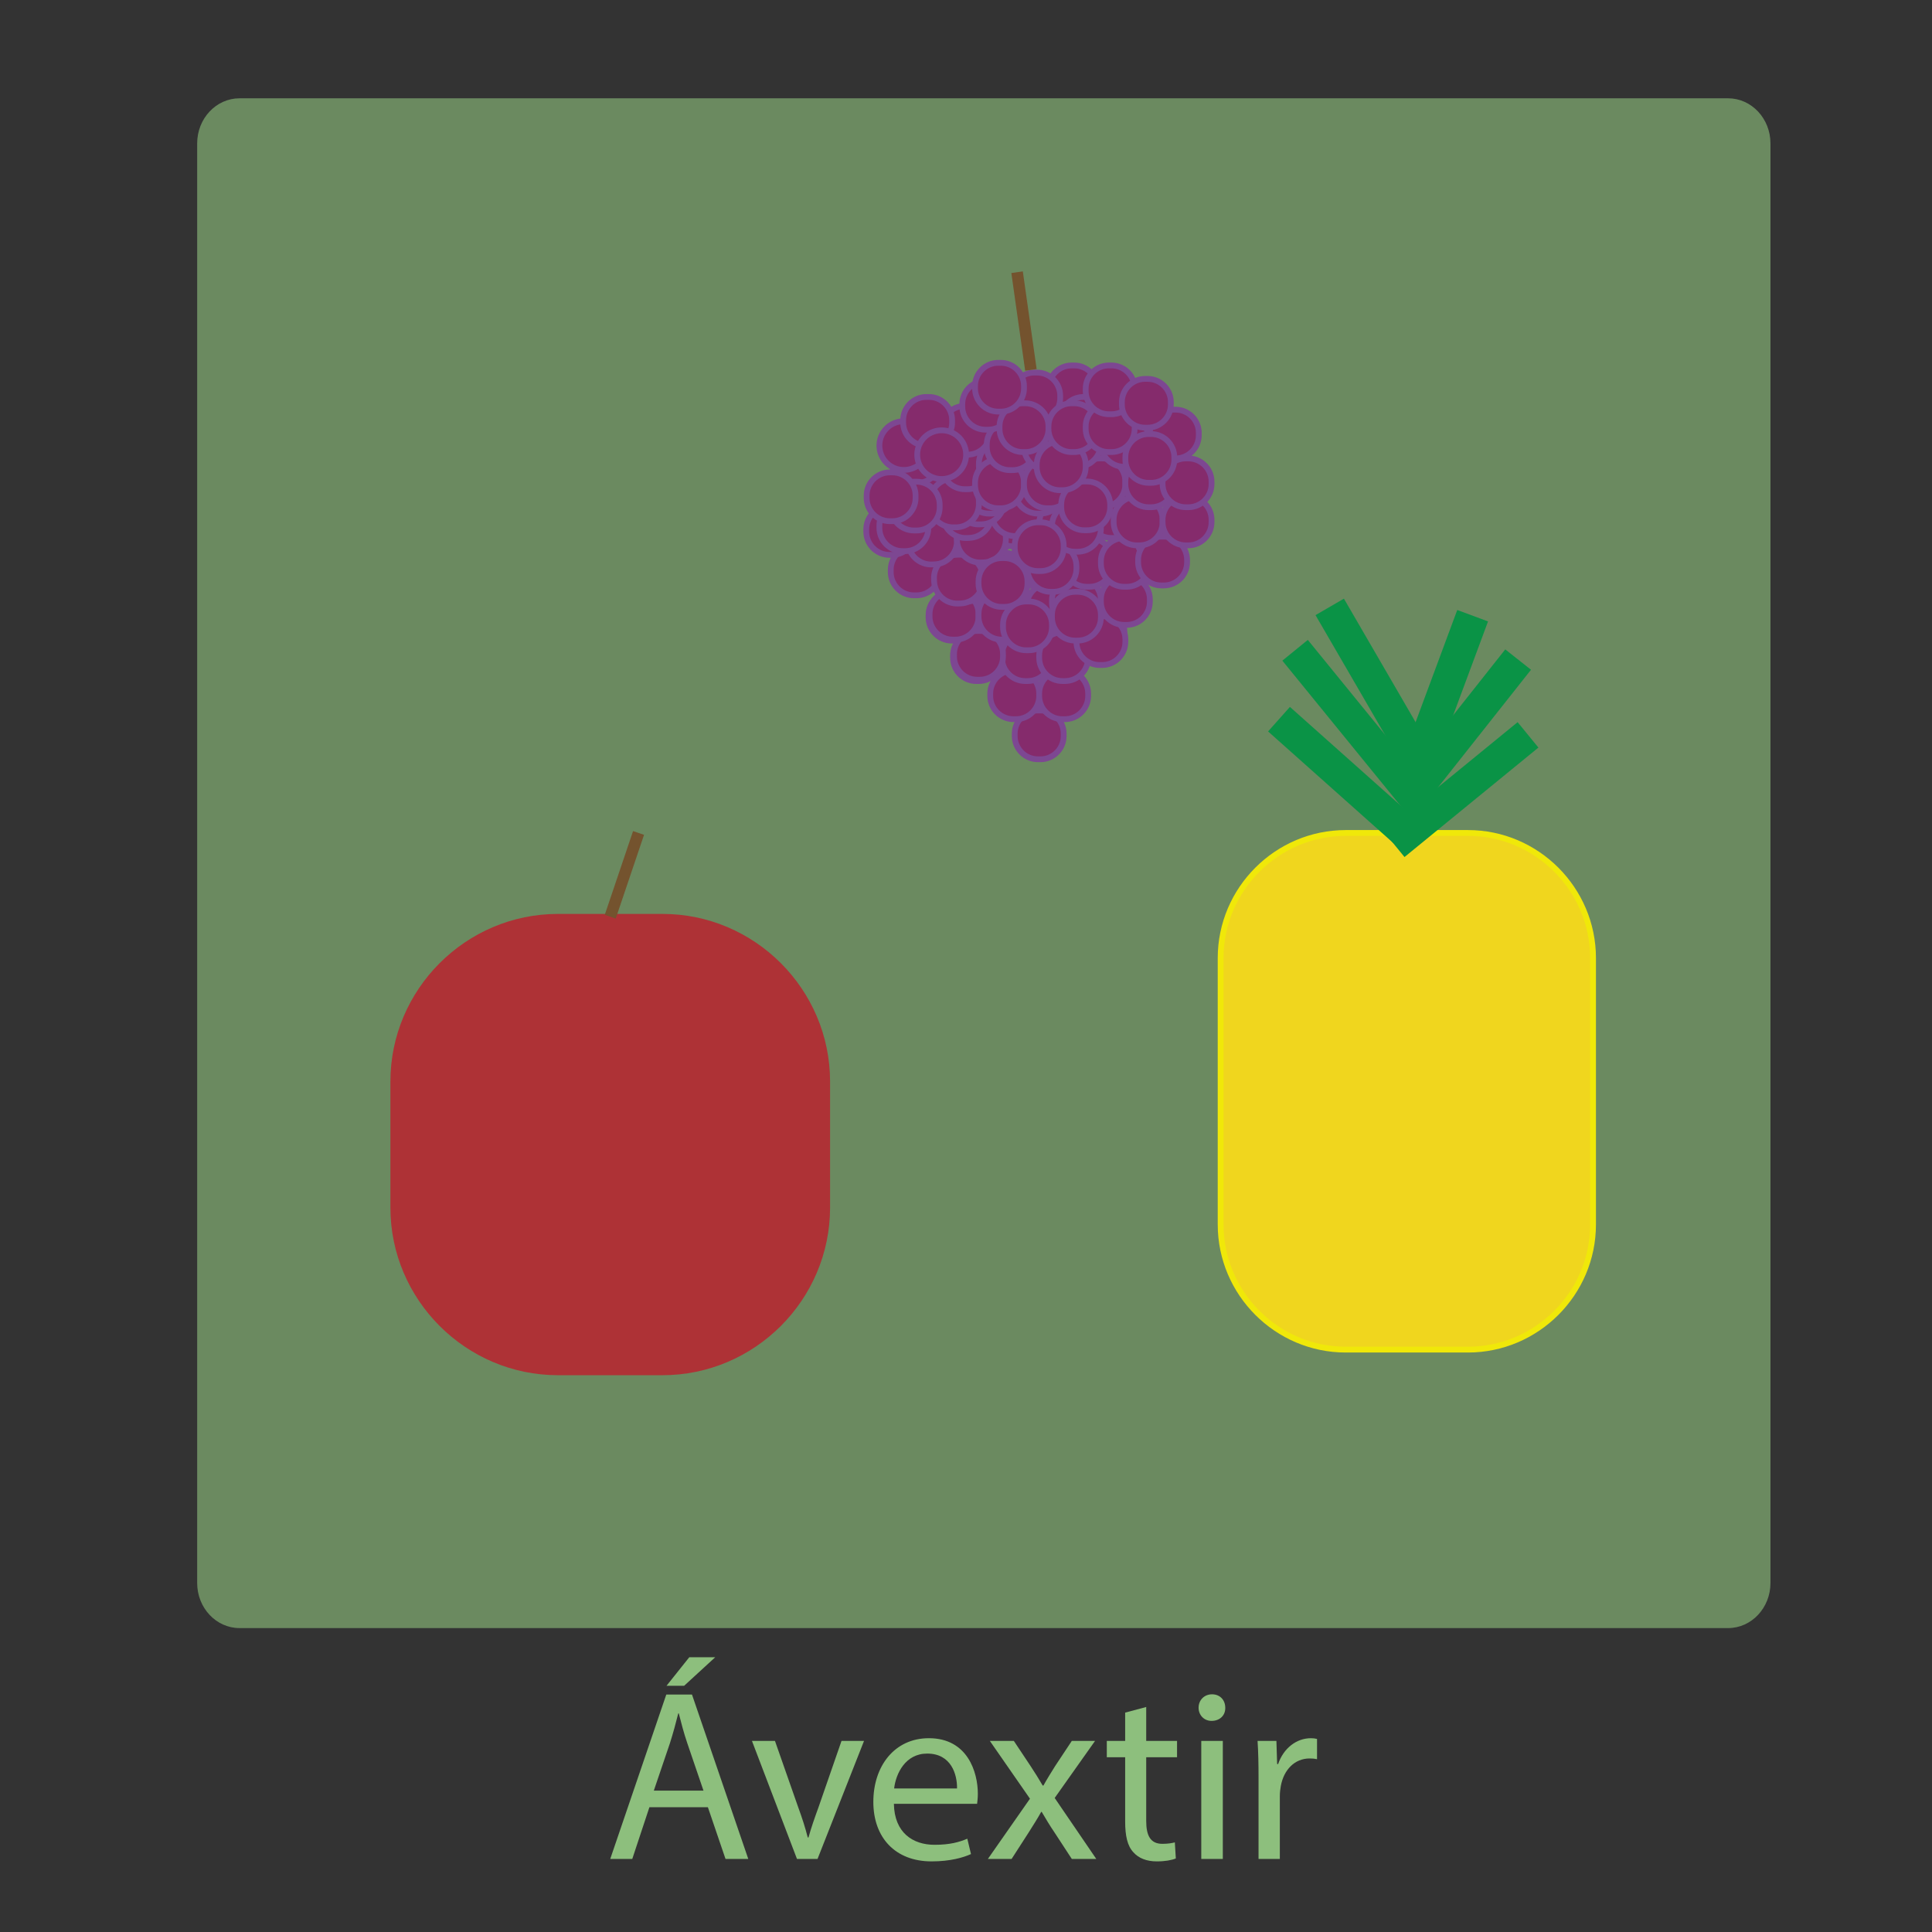 <?xml version="1.0" encoding="utf-8"?>
<!-- Generator: Adobe Illustrator 27.7.0, SVG Export Plug-In . SVG Version: 6.00 Build 0)  -->
<svg version="1.1" id="Layer_1" xmlns="http://www.w3.org/2000/svg" xmlns:xlink="http://www.w3.org/1999/xlink" x="0px" y="0px"
	 width="1000px" height="1000px" viewBox="0 0 1000 1000" enable-background="new 0 0 1000 1000" xml:space="preserve">
<rect x="0" y="0" width="1000" height="1000" fill="#333333" stroke="none"/>
<g id="islensku_dyrin">
	<g id="blue_x5F_box" opacity="0.7">
		<g id="Blue" opacity="0.8">
			<g>
				<path fill="#97CE85" d="M102.055,819.329c0,12.906,9.823,23.365,21.943,23.365h770.449c12.12,0,21.943-10.459,21.943-23.365
					V74.248c0-12.906-9.823-23.365-21.943-23.365H123.998c-12.12,0-21.943,10.459-21.943,23.365V819.329z"/>
			</g>
		</g>
		<g id="Blue_x5F_outline" display="none">
			<g display="inline">
				<path fill="#97CE85" d="M894.446,843.992H123.998c-12.77,0-23.162-11.065-23.162-24.663V74.248
					c0-13.598,10.392-24.663,23.162-24.663h770.449c12.77,0,23.162,11.065,23.162,24.663v745.081
					C917.609,832.927,907.217,843.992,894.446,843.992z M123.998,52.181c-11.428,0-20.724,9.899-20.724,22.067v745.081
					c0,12.168,9.297,22.067,20.724,22.067h770.449c11.428,0,20.724-9.899,20.724-22.067V74.248c0-12.168-9.297-22.067-20.724-22.067
					H123.998z"/>
			</g>
		</g>
	</g>
	<g opacity="0.9">
		<g>
			<path fill="#97CE85" d="M336.13,935.423l-8.868,26.766h-11.401l29.009-85.094h13.301l29.136,85.094h-11.781l-9.121-26.766H336.13
				z M364.126,926.838l-8.361-24.492c-1.9-5.556-3.167-10.605-4.434-15.529h-0.253c-1.267,5.05-2.661,10.227-4.307,15.402
				l-8.361,24.619H364.126z M370.207,857.778l-16.088,14.771h-9.121l11.781-14.771H370.207z"/>
			<path fill="#97CE85" d="M401.114,901.083l12.034,34.34c2.027,5.556,3.674,10.605,4.94,15.655h0.38
				c1.394-5.05,3.167-10.1,5.194-15.655l11.908-34.34h11.654l-24.069,61.105h-10.641l-23.309-61.105H401.114z"/>
			<path fill="#97CE85" d="M462.677,933.655c0.253,15.024,9.881,21.211,21.029,21.211c7.98,0,12.795-1.389,16.975-3.156l1.9,7.953
				c-3.927,1.768-10.641,3.788-20.396,3.788c-18.875,0-30.149-12.373-30.149-30.806s10.894-32.951,28.755-32.951
				c20.016,0,25.336,17.549,25.336,28.785c0,2.272-0.253,4.04-0.38,5.176H462.677z M495.36,925.702
				c0.127-7.07-2.913-18.054-15.455-18.054c-11.274,0-16.214,10.353-17.101,18.054H495.36z"/>
			<path fill="#97CE85" d="M524.748,901.083l8.741,13.13c2.279,3.409,4.18,6.565,6.207,9.974h0.38
				c2.026-3.661,4.054-6.817,6.08-10.1l8.614-13.004h12.035l-20.902,29.543l21.535,31.562h-12.668l-8.994-13.762
				c-2.406-3.535-4.434-6.943-6.587-10.604h-0.254c-2.026,3.661-4.18,6.943-6.46,10.604l-8.868,13.762H511.32l21.788-31.184
				l-20.774-29.922H524.748z"/>
			<path fill="#97CE85" d="M593.277,883.534v17.549h15.961v8.459h-15.961v32.951c0,7.575,2.153,11.868,8.36,11.868
				c2.914,0,5.067-0.379,6.461-0.758l0.507,8.332c-2.154,0.884-5.574,1.516-9.881,1.516c-5.194,0-9.375-1.642-12.035-4.672
				c-3.167-3.282-4.307-8.711-4.307-15.907v-33.33h-9.501v-8.459h9.501v-14.646L593.277,883.534z"/>
			<path fill="#97CE85" d="M634.192,883.913c0.127,3.787-2.66,6.817-7.094,6.817c-3.928,0-6.714-3.03-6.714-6.817
				c0-3.914,2.913-6.944,6.967-6.944C631.532,876.969,634.192,879.999,634.192,883.913z M621.777,962.188v-61.105h11.148v61.105
				H621.777z"/>
			<path fill="#97CE85" d="M651.418,920.146c0-7.196-0.126-13.382-0.506-19.063h9.754l0.38,11.994h0.507
				c2.787-8.207,9.501-13.383,16.975-13.383c1.267,0,2.154,0.126,3.167,0.379v10.479c-1.14-0.253-2.28-0.379-3.8-0.379
				c-7.854,0-13.428,5.934-14.948,14.267c-0.254,1.515-0.507,3.282-0.507,5.176v32.573h-11.021V920.146z"/>
		</g>
		<path opacity="0.9" fill="#BE1E2D" d="M342.891,711.808H288.83c-47.715,0-86.755-39.04-86.755-86.755v-65.259
			c0-47.715,39.04-86.755,86.755-86.755h54.061c47.715,0,86.755,39.04,86.755,86.755v65.259
			C429.646,672.768,390.606,711.808,342.891,711.808z"/>
		
			<line fill="#754C29" stroke="#754C29" stroke-width="6" stroke-miterlimit="10" x1="315.861" y1="474.484" x2="330.513" y2="431.136"/>
		<path fill="#88206E" stroke="#7F3F98" stroke-width="3" stroke-miterlimit="10" d="M538.556,392.989h-1.335c-6.6,0-12-5.4-12-12
			v-1.249c0-6.6,5.4-12,12-12h1.335c6.6,0,12,5.4,12,12v1.249C550.556,387.589,545.156,392.989,538.556,392.989z"/>
		<path fill="#88206E" stroke="#7F3F98" stroke-width="3" stroke-miterlimit="10" d="M525.888,372.24h-1.335c-6.6,0-12-5.4-12-12
			v-1.249c0-6.6,5.4-12,12-12h1.335c6.6,0,12,5.4,12,12v1.249C537.888,366.84,532.488,372.24,525.888,372.24z"/>
		<path fill="#88206E" stroke="#7F3F98" stroke-width="3" stroke-miterlimit="10" d="M551.223,372.24h-1.335c-6.6,0-12-5.4-12-12
			v-1.249c0-6.6,5.4-12,12-12h1.335c6.6,0,12,5.4,12,12v1.249C563.223,366.84,557.823,372.24,551.223,372.24z"/>
		<path fill="#88206E" stroke="#7F3F98" stroke-width="3" stroke-miterlimit="10" d="M506.622,352.502h-1.335c-6.6,0-12-5.4-12-12
			v-1.249c0-6.6,5.4-12,12-12h1.335c6.6,0,12,5.4,12,12v1.249C518.622,347.102,513.222,352.502,506.622,352.502z"/>
		<path fill="#88206E" stroke="#7F3F98" stroke-width="3" stroke-miterlimit="10" d="M531.957,352.502h-1.335c-6.6,0-12-5.4-12-12
			v-1.249c0-6.6,5.4-12,12-12h1.335c6.6,0,12,5.4,12,12v1.249C543.957,347.102,538.557,352.502,531.957,352.502z"/>
		<path fill="#88206E" stroke="#7F3F98" stroke-width="3" stroke-miterlimit="10" d="M551.223,352.502h-1.335c-6.6,0-12-5.4-12-12
			v-1.249c0-6.6,5.4-12,12-12h1.335c6.6,0,12,5.4,12,12v1.249C563.223,347.102,557.823,352.502,551.223,352.502z"/>
		<path fill="#88206E" stroke="#7F3F98" stroke-width="3" stroke-miterlimit="10" d="M544.624,327.253h-1.335c-6.6,0-12-5.4-12-12
			v-1.249c0-6.6,5.4-12,12-12h1.335c6.6,0,12,5.4,12,12v1.249C556.624,321.853,551.224,327.253,544.624,327.253z"/>
		<path fill="#88206E" stroke="#7F3F98" stroke-width="3" stroke-miterlimit="10" d="M569.959,339.878h-1.335c-6.6,0-12-5.4-12-12
			v-1.249c0-6.6,5.4-12,12-12h1.335c6.6,0,12,5.4,12,12v1.249C581.959,334.478,576.559,339.878,569.959,339.878z"/>
		<path fill="#88206E" stroke="#7F3F98" stroke-width="3" stroke-miterlimit="10" d="M519.289,331.57h-1.335c-6.6,0-12-5.4-12-12
			v-1.249c0-6.6,5.4-12,12-12h1.335c6.6,0,12,5.4,12,12v1.249C531.289,326.17,525.889,331.57,519.289,331.57z"/>
		<path fill="#88206E" stroke="#7F3F98" stroke-width="3" stroke-miterlimit="10" d="M492.619,306.321h1.335c6.6,0,12,5.4,12,12
			v1.249c0,6.6-5.4,12-12,12h-1.335c-6.6,0-12-5.4-12-12v-1.249C480.619,311.721,486.019,306.321,492.619,306.321z"/>
		<path fill="#88206E" stroke="#7F3F98" stroke-width="3" stroke-miterlimit="10" d="M507.152,351.814h-1.335c-6.6,0-12-5.4-12-12
			v-1.249c0-6.6,5.4-12,12-12h1.335c6.6,0,12,5.4,12,12v1.249C519.152,346.414,513.752,351.814,507.152,351.814z"/>
		<path fill="#88206E" stroke="#7F3F98" stroke-width="3" stroke-miterlimit="10" d="M494.484,331.065h-1.335c-6.6,0-12-5.4-12-12
			v-1.249c0-6.6,5.4-12,12-12h1.335c6.6,0,12,5.4,12,12v1.249C506.484,325.664,501.084,331.065,494.484,331.065z"/>
		<path fill="#88206E" stroke="#7F3F98" stroke-width="3" stroke-miterlimit="10" d="M519.819,331.065h-1.335c-6.6,0-12-5.4-12-12
			v-1.249c0-6.6,5.4-12,12-12h1.335c6.6,0,12,5.4,12,12v1.249C531.819,325.664,526.419,331.065,519.819,331.065z"/>
		<path fill="#88206E" stroke="#7F3F98" stroke-width="3" stroke-miterlimit="10" d="M474.387,308.136h-1.335c-6.6,0-12-5.4-12-12
			v-1.249c0-6.6,5.4-12,12-12h1.335c6.6,0,12,5.4,12,12v1.249C486.387,302.736,480.987,308.136,474.387,308.136z"/>
		<path fill="#88206E" stroke="#7F3F98" stroke-width="3" stroke-miterlimit="10" d="M500.553,311.327h-1.335c-6.6,0-12-5.4-12-12
			v-1.249c0-6.6,5.4-12,12-12h1.335c6.6,0,12,5.4,12,12v1.249C512.553,305.927,507.153,311.327,500.553,311.327z"/>
		<path fill="#88206E" stroke="#7F3F98" stroke-width="3" stroke-miterlimit="10" d="M519.819,311.327h-1.335c-6.6,0-12-5.4-12-12
			v-1.249c0-6.6,5.4-12,12-12h1.335c6.6,0,12,5.4,12,12v1.249C531.819,305.927,526.419,311.327,519.819,311.327z"/>
		<path fill="#88206E" stroke="#7F3F98" stroke-width="3" stroke-miterlimit="10" d="M513.221,286.078h-1.335c-6.6,0-12-5.4-12-12
			v-1.249c0-6.6,5.4-12,12-12h1.335c6.6,0,12,5.4,12,12v1.249C525.221,280.678,519.821,286.078,513.221,286.078z"/>
		<path fill="#88206E" stroke="#7F3F98" stroke-width="3" stroke-miterlimit="10" d="M538.556,298.703h-1.335c-6.6,0-12-5.4-12-12
			v-1.249c0-6.6,5.4-12,12-12h1.335c6.6,0,12,5.4,12,12v1.249C550.556,293.303,545.156,298.703,538.556,298.703z"/>
		<path fill="#88206E" stroke="#7F3F98" stroke-width="3" stroke-miterlimit="10" d="M487.886,290.395h-1.335c-6.6,0-12-5.4-12-12
			v-1.249c0-6.6,5.4-12,12-12h1.335c6.6,0,12,5.4,12,12v1.249C499.886,284.995,494.486,290.395,487.886,290.395z"/>
		<path fill="#88206E" stroke="#7F3F98" stroke-width="3" stroke-miterlimit="10" d="M460.384,261.955h1.335c6.6,0,12,5.4,12,12
			v1.249c0,6.6-5.4,12-12,12h-1.335c-6.6,0-12-5.4-12-12v-1.249C448.384,267.355,453.784,261.955,460.384,261.955z"/>
		<path fill="#88206E" stroke="#7F3F98" stroke-width="3" stroke-miterlimit="10" d="M570.489,344.195h-1.335c-6.6,0-12-5.4-12-12
			v-1.249c0-6.6,5.4-12,12-12h1.335c6.6,0,12,5.4,12,12v1.249C582.489,338.795,577.089,344.195,570.489,344.195z"/>
		<path fill="#88206E" stroke="#7F3F98" stroke-width="3" stroke-miterlimit="10" d="M557.822,323.952h-1.335c-6.6,0-12-5.4-12-12
			v-1.249c0-6.6,5.4-12,12-12h1.335c6.6,0,12,5.4,12,12v1.249C569.822,318.552,564.422,323.952,557.822,323.952z"/>
		<path fill="#88206E" stroke="#7F3F98" stroke-width="3" stroke-miterlimit="10" d="M583.157,323.446h-1.335c-6.6,0-12-5.4-12-12
			v-1.249c0-6.6,5.4-12,12-12h1.335c6.6,0,12,5.4,12,12v1.249C595.157,318.046,589.757,323.446,583.157,323.446z"/>
		<path fill="#88206E" stroke="#7F3F98" stroke-width="3" stroke-miterlimit="10" d="M538.556,303.709h-1.335c-6.6,0-12-5.4-12-12
			v-1.249c0-6.6,5.4-12,12-12h1.335c6.6,0,12,5.4,12,12v1.249C550.556,298.309,545.156,303.709,538.556,303.709z"/>
		<path fill="#88206E" stroke="#7F3F98" stroke-width="3" stroke-miterlimit="10" d="M563.891,303.709h-1.335c-6.6,0-12-5.4-12-12
			v-1.249c0-6.6,5.4-12,12-12h1.335c6.6,0,12,5.4,12,12v1.249C575.891,298.309,570.491,303.709,563.891,303.709z"/>
		<path fill="#88206E" stroke="#7F3F98" stroke-width="3" stroke-miterlimit="10" d="M583.157,303.709h-1.335c-6.6,0-12-5.4-12-12
			v-1.249c0-6.6,5.4-12,12-12h1.335c6.6,0,12,5.4,12,12v1.249C595.157,298.309,589.757,303.709,583.157,303.709z"/>
		<path fill="#88206E" stroke="#7F3F98" stroke-width="3" stroke-miterlimit="10" d="M576.558,278.459h-1.335c-6.6,0-12-5.4-12-12
			v-1.249c0-6.6,5.4-12,12-12h1.335c6.6,0,12,5.4,12,12v1.249C588.558,273.059,583.158,278.459,576.558,278.459z"/>
		<path fill="#88206E" stroke="#7F3F98" stroke-width="3" stroke-miterlimit="10" d="M601.893,291.084h-1.335c-6.6,0-12-5.4-12-12
			v-1.249c0-6.6,5.4-12,12-12h1.335c6.6,0,12,5.4,12,12v1.249C613.893,285.684,608.493,291.084,601.893,291.084z"/>
		<path fill="#88206E" stroke="#7F3F98" stroke-width="3" stroke-miterlimit="10" d="M551.223,282.777h-1.335c-6.6,0-12-5.4-12-12
			v-1.249c0-6.6,5.4-12,12-12h1.335c6.6,0,12,5.4,12,12v1.249C563.223,277.377,557.823,282.777,551.223,282.777z"/>
		<path fill="#88206E" stroke="#7F3F98" stroke-width="3" stroke-miterlimit="10" d="M524.553,257.527h1.335c6.6,0,12,5.4,12,12
			v1.249c0,6.6-5.4,12-12,12h-1.335c-6.6,0-12-5.4-12-12v-1.249C512.553,262.927,517.953,257.527,524.553,257.527z"/>
		<path fill="#88206E" stroke="#7F3F98" stroke-width="3" stroke-miterlimit="10" d="M497.297,312.336l-1.334,0.054
			c-6.593,0.265-12.205-4.913-12.472-11.506l-0.05-1.248c-0.267-6.596,4.912-12.21,11.509-12.475l1.334-0.054
			c6.593-0.265,12.205,4.913,12.471,11.506l0.05,1.248C509.073,306.457,503.894,312.071,497.297,312.336z"/>
		<path fill="#88206E" stroke="#7F3F98" stroke-width="3" stroke-miterlimit="10" d="M483.802,292.112l-1.334,0.054
			c-6.593,0.265-12.205-4.913-12.471-11.506l-0.05-1.248c-0.267-6.596,4.912-12.21,11.509-12.475l1.334-0.054
			c6.593-0.265,12.205,4.913,12.471,11.506l0.05,1.248C495.578,286.233,490.399,291.847,483.802,292.112z"/>
		<path fill="#88206E" stroke="#7F3F98" stroke-width="3" stroke-miterlimit="10" d="M509.117,291.096l-1.334,0.054
			c-6.593,0.265-12.205-4.913-12.472-11.506l-0.05-1.248c-0.267-6.596,4.912-12.21,11.509-12.475l1.334-0.054
			c6.593-0.265,12.205,4.913,12.471,11.506l0.05,1.248C520.892,285.217,515.713,290.831,509.117,291.096z"/>
		<path fill="#88206E" stroke="#7F3F98" stroke-width="3" stroke-miterlimit="10" d="M501.755,278.417l-1.334,0.054
			c-6.593,0.265-12.205-4.913-12.471-11.506l-0.05-1.248c-0.267-6.596,4.912-12.21,11.509-12.475l1.334-0.054
			c6.593-0.265,12.205,4.913,12.472,11.506l0.05,1.248C513.531,272.539,508.352,278.153,501.755,278.417z"/>
		<path fill="#88206E" stroke="#7F3F98" stroke-width="3" stroke-miterlimit="10" d="M527.07,277.401l-1.334,0.054
			c-6.593,0.265-12.205-4.913-12.472-11.506l-0.05-1.248c-0.267-6.596,4.912-12.21,11.509-12.475l1.334-0.054
			c6.593-0.265,12.205,4.913,12.471,11.506l0.05,1.248C538.845,271.523,533.666,277.136,527.07,277.401z"/>
		<path fill="#88206E" stroke="#7F3F98" stroke-width="3" stroke-miterlimit="10" d="M508.32,271.374l-1.334,0.054
			c-6.593,0.265-12.205-4.913-12.472-11.506l-0.05-1.248c-0.267-6.596,4.912-12.21,11.509-12.475l1.334-0.054
			c6.593-0.265,12.205,4.913,12.471,11.506l0.05,1.248C520.095,265.496,514.916,271.109,508.32,271.374z"/>
		<path fill="#88206E" stroke="#7F3F98" stroke-width="3" stroke-miterlimit="10" d="M500.707,246.41l-1.334,0.054
			c-6.593,0.265-12.205-4.913-12.471-11.506l-0.05-1.248c-0.267-6.596,4.912-12.21,11.509-12.475l1.334-0.054
			c6.593-0.265,12.205,4.913,12.471,11.506l0.05,1.248C512.482,240.532,507.303,246.145,500.707,246.41z"/>
		<path fill="#88206E" stroke="#7F3F98" stroke-width="3" stroke-miterlimit="10" d="M526.531,258.008l-1.334,0.054
			c-6.593,0.265-12.205-4.913-12.471-11.506l-0.05-1.248c-0.267-6.596,4.912-12.21,11.509-12.475l1.334-0.054
			c6.593-0.265,12.205,4.913,12.471,11.506l0.05,1.248C538.306,252.13,533.127,257.744,526.531,258.008z"/>
		<path fill="#88206E" stroke="#7F3F98" stroke-width="3" stroke-miterlimit="10" d="M513.567,256.994l-1.334,0.054
			c-6.593,0.265-12.205-4.913-12.471-11.506l-0.05-1.248c-0.267-6.596,4.912-12.21,11.509-12.475l1.334-0.054
			c6.593-0.265,12.205,4.913,12.471,11.506l0.05,1.248C525.343,251.116,520.164,256.73,513.567,256.994z"/>
		<path fill="#88206E" stroke="#7F3F98" stroke-width="3" stroke-miterlimit="10" d="M485.906,232.835l1.334-0.054
			c6.593-0.265,12.205,4.913,12.472,11.506l0.05,1.248c0.267,6.596-4.912,12.21-11.509,12.475l-1.334,0.054
			c-6.593,0.265-12.205-4.913-12.471-11.506l-0.05-1.248C474.131,238.714,479.31,233.1,485.906,232.835z"/>
		<path fill="#88206E" stroke="#7F3F98" stroke-width="3" stroke-miterlimit="10" d="M545.154,306.321h-1.335c-6.6,0-12-5.4-12-12
			v-1.249c0-6.6,5.4-12,12-12h1.335c6.6,0,12,5.4,12,12v1.249C557.154,300.921,551.754,306.321,545.154,306.321z"/>
		<path fill="#88206E" stroke="#7F3F98" stroke-width="3" stroke-miterlimit="10" d="M519.819,314.123h-1.335c-6.6,0-12-5.4-12-12
			v-1.249c0-6.6,5.4-12,12-12h1.335c6.6,0,12,5.4,12,12v1.249C531.819,308.723,526.419,314.123,519.819,314.123z"/>
		<path fill="#88206E" stroke="#7F3F98" stroke-width="3" stroke-miterlimit="10" d="M557.822,285.572h-1.335c-6.6,0-12-5.4-12-12
			v-1.249c0-6.6,5.4-12,12-12h1.335c6.6,0,12,5.4,12,12v1.249C569.822,280.172,564.422,285.572,557.822,285.572z"/>
		<path fill="#88206E" stroke="#7F3F98" stroke-width="3" stroke-miterlimit="10" d="M513.221,265.835h-1.335c-6.6,0-12-5.4-12-12
			v-1.249c0-6.6,5.4-12,12-12h1.335c6.6,0,12,5.4,12,12v1.249C525.221,260.435,519.821,265.835,513.221,265.835z"/>
		<path fill="#88206E" stroke="#7F3F98" stroke-width="3" stroke-miterlimit="10" d="M538.556,265.835h-1.335c-6.6,0-12-5.4-12-12
			v-1.249c0-6.6,5.4-12,12-12h1.335c6.6,0,12,5.4,12,12v1.249C550.556,260.435,545.156,265.835,538.556,265.835z"/>
		<path fill="#88206E" stroke="#7F3F98" stroke-width="3" stroke-miterlimit="10" d="M557.822,265.835h-1.335c-6.6,0-12-5.4-12-12
			v-1.249c0-6.6,5.4-12,12-12h1.335c6.6,0,12,5.4,12,12v1.249C569.822,260.435,564.422,265.835,557.822,265.835z"/>
		<path fill="#88206E" stroke="#7F3F98" stroke-width="3" stroke-miterlimit="10" d="M551.223,240.586h-1.335c-6.6,0-12-5.4-12-12
			v-1.249c0-6.6,5.4-12,12-12h1.335c6.6,0,12,5.4,12,12v1.249C563.223,235.186,557.823,240.586,551.223,240.586z"/>
		<path fill="#88206E" stroke="#7F3F98" stroke-width="3" stroke-miterlimit="10" d="M576.558,253.21h-1.335c-6.6,0-12-5.4-12-12
			v-1.249c0-6.6,5.4-12,12-12h1.335c6.6,0,12,5.4,12,12v1.249C588.558,247.81,583.158,253.21,576.558,253.21z"/>
		<path fill="#88206E" stroke="#7F3F98" stroke-width="3" stroke-miterlimit="10" d="M525.888,244.903h-1.335c-6.6,0-12-5.4-12-12
			v-1.249c0-6.6,5.4-12,12-12h1.335c6.6,0,12,5.4,12,12v1.249C537.888,239.503,532.488,244.903,525.888,244.903z"/>
		<path fill="#88206E" stroke="#7F3F98" stroke-width="3" stroke-miterlimit="10" d="M499.218,219.654h1.335c6.6,0,12,5.4,12,12
			v1.249c0,6.6-5.4,12-12,12h-1.335c-6.6,0-12-5.4-12-12v-1.249C487.218,225.054,492.618,219.654,499.218,219.654z"/>
		<path fill="#88206E" stroke="#7F3F98" stroke-width="3" stroke-miterlimit="10" d="M602.423,303.02h-1.335c-6.6,0-12-5.4-12-12
			v-1.249c0-6.6,5.4-12,12-12h1.335c6.6,0,12,5.4,12,12v1.249C614.423,297.62,609.023,303.02,602.423,303.02z"/>
		<path fill="#88206E" stroke="#7F3F98" stroke-width="3" stroke-miterlimit="10" d="M589.755,282.271h-1.335c-6.6,0-12-5.4-12-12
			v-1.249c0-6.6,5.4-12,12-12h1.335c6.6,0,12,5.4,12,12v1.249C601.755,276.871,596.356,282.271,589.755,282.271z"/>
		<path fill="#88206E" stroke="#7F3F98" stroke-width="3" stroke-miterlimit="10" d="M615.09,282.271h-1.335c-6.6,0-12-5.4-12-12
			v-1.249c0-6.6,5.4-12,12-12h1.335c6.6,0,12,5.4,12,12v1.249C627.09,276.871,621.69,282.271,615.09,282.271z"/>
		<path fill="#88206E" stroke="#7F3F98" stroke-width="3" stroke-miterlimit="10" d="M570.489,262.533h-1.335c-6.6,0-12-5.4-12-12
			v-1.249c0-6.6,5.4-12,12-12h1.335c6.6,0,12,5.4,12,12v1.249C582.489,257.133,577.089,262.533,570.489,262.533z"/>
		<path fill="#88206E" stroke="#7F3F98" stroke-width="3" stroke-miterlimit="10" d="M595.824,262.533h-1.335c-6.6,0-12-5.4-12-12
			v-1.249c0-6.6,5.4-12,12-12h1.335c6.6,0,12,5.4,12,12v1.249C607.824,257.133,602.424,262.533,595.824,262.533z"/>
		<path fill="#88206E" stroke="#7F3F98" stroke-width="3" stroke-miterlimit="10" d="M615.09,262.533h-1.335c-6.6,0-12-5.4-12-12
			v-1.249c0-6.6,5.4-12,12-12h1.335c6.6,0,12,5.4,12,12v1.249C627.09,257.133,621.69,262.533,615.09,262.533z"/>
		<path fill="#88206E" stroke="#7F3F98" stroke-width="3" stroke-miterlimit="10" d="M608.492,237.284h-1.335c-6.6,0-12-5.4-12-12
			v-1.249c0-6.6,5.4-12,12-12h1.335c6.6,0,12,5.4,12,12v1.249C620.492,231.884,615.092,237.284,608.492,237.284z"/>
		<path fill="#88206E" stroke="#7F3F98" stroke-width="3" stroke-miterlimit="10" d="M556.019,214.404h-1.335c-6.6,0-12-5.4-12-12
			v-1.249c0-6.6,5.4-12,12-12h1.335c6.6,0,12,5.4,12,12v1.249C568.019,209.004,562.619,214.404,556.019,214.404z"/>
		<path fill="#88206E" stroke="#7F3F98" stroke-width="3" stroke-miterlimit="10" d="M583.157,241.602h-1.335c-6.6,0-12-5.4-12-12
			v-1.249c0-6.6,5.4-12,12-12h1.335c6.6,0,12,5.4,12,12v1.249C595.157,236.202,589.757,241.602,583.157,241.602z"/>
		<path fill="#88206E" stroke="#7F3F98" stroke-width="3" stroke-miterlimit="10" d="M556.487,216.352h1.335c6.6,0,12,5.4,12,12
			v1.249c0,6.6-5.4,12-12,12h-1.335c-6.6,0-12-5.4-12-12v-1.249C544.487,221.752,549.887,216.352,556.487,216.352z"/>
		<path fill="#88206E" stroke="#7F3F98" stroke-width="3" stroke-miterlimit="10" d="M468.506,285.257h-1.335c-6.6,0-12-5.4-12-12
			v-1.249c0-6.6,5.4-12,12-12h1.335c6.6,0,12,5.4,12,12v1.249C480.506,279.857,475.106,285.257,468.506,285.257z"/>
		<path fill="#88206E" stroke="#7F3F98" stroke-width="3" stroke-miterlimit="10" d="M494.671,272.953h-1.335c-6.6,0-12-5.4-12-12
			v-1.249c0-6.6,5.4-12,12-12h1.335c6.6,0,12,5.4,12,12v1.249C506.671,267.553,501.271,272.953,494.671,272.953z"/>
		<path fill="#88206E" stroke="#7F3F98" stroke-width="3" stroke-miterlimit="10" d="M538.556,295.584h-1.335c-6.6,0-12-5.4-12-12
			v-1.249c0-6.6,5.4-12,12-12h1.335c6.6,0,12,5.4,12,12v1.249C550.556,290.184,545.156,295.584,538.556,295.584z"/>
		<path fill="#88206E" stroke="#7F3F98" stroke-width="3" stroke-miterlimit="10" d="M474.573,250.024h-1.335c-6.6,0-12-5.4-12-12
			v-1.249c0-6.6,5.4-12,12-12h1.335c6.6,0,12,5.4,12,12v1.249C486.573,244.624,481.173,250.024,474.573,250.024z"/>
		<path fill="#88206E" stroke="#7F3F98" stroke-width="3" stroke-miterlimit="10" d="M500.74,253.215h-1.335c-6.6,0-12-5.4-12-12
			v-1.249c0-6.6,5.4-12,12-12h1.335c6.6,0,12,5.4,12,12v1.249C512.74,247.815,507.34,253.215,500.74,253.215z"/>
		<path fill="#88206E" stroke="#7F3F98" stroke-width="3" stroke-miterlimit="10" d="M520.006,253.215h-1.335c-6.6,0-12-5.4-12-12
			v-1.249c0-6.6,5.4-12,12-12h1.335c6.6,0,12,5.4,12,12v1.249C532.006,247.815,526.606,253.215,520.006,253.215z"/>
		<path fill="#88206E" stroke="#7F3F98" stroke-width="3" stroke-miterlimit="10" d="M459.834,240.416L459.834,240.416
			c-5.4-4.388-6.216-12.381-1.814-17.762v0c4.402-5.382,12.423-6.195,17.822-1.807l0,0c5.4,4.388,6.216,12.38,1.814,17.762l0,0
			C473.254,243.991,465.234,244.804,459.834,240.416z"/>
		<path fill="#88206E" stroke="#7F3F98" stroke-width="3" stroke-miterlimit="10" d="M500.741,235.336h-1.335c-6.6,0-12-5.4-12-12
			v-1.249c0-6.6,5.4-12,12-12h1.335c6.6,0,12,5.4,12,12v1.249C512.741,229.936,507.341,235.336,500.741,235.336z"/>
		<path fill="#88206E" stroke="#7F3F98" stroke-width="3" stroke-miterlimit="10" d="M480.814,230.717h-1.335c-6.6,0-12-5.4-12-12
			v-1.249c0-6.6,5.4-12,12-12h1.335c6.6,0,12,5.4,12,12v1.249C492.814,225.317,487.414,230.717,480.814,230.717z"/>
		<path fill="#88206E" stroke="#7F3F98" stroke-width="3" stroke-miterlimit="10" d="M473.052,249.331h1.335c6.6,0,12,5.4,12,12
			v1.249c0,6.6-5.4,12-12,12h-1.335c-6.6,0-12-5.4-12-12v-1.249C461.052,254.731,466.452,249.331,473.052,249.331z"/>
		<path fill="#88206E" stroke="#7F3F98" stroke-width="3" stroke-miterlimit="10" d="M532.487,336.576h-1.335c-6.6,0-12-5.4-12-12
			v-1.249c0-6.6,5.4-12,12-12h1.335c6.6,0,12,5.4,12,12v1.249C544.487,331.176,539.087,336.576,532.487,336.576z"/>
		<path fill="#88206E" stroke="#7F3F98" stroke-width="3" stroke-miterlimit="10" d="M518.016,263.079h-1.335c-6.6,0-12-5.4-12-12
			v-1.249c0-6.6,5.4-12,12-12h1.335c6.6,0,12,5.4,12,12v1.249C530.016,257.679,524.616,263.079,518.016,263.079z"/>
		<path fill="#88206E" stroke="#7F3F98" stroke-width="3" stroke-miterlimit="10" d="M543.351,263.079h-1.335c-6.6,0-12-5.4-12-12
			v-1.249c0-6.6,5.4-12,12-12h1.335c6.6,0,12,5.4,12,12v1.249C555.351,257.679,549.951,263.079,543.351,263.079z"/>
		<path fill="#88206E" stroke="#7F3F98" stroke-width="3" stroke-miterlimit="10" d="M496.635,226.688L496.635,226.688
			c4.773,5.059,4.525,13.089-0.551,17.845l0,0c-5.076,4.756-13.133,4.509-17.906-0.549v0c-4.773-5.059-4.524-13.089,0.551-17.845
			l0,0C483.805,221.383,491.862,221.63,496.635,226.688z"/>
		<path fill="#88206E" stroke="#7F3F98" stroke-width="3" stroke-miterlimit="10" d="M524.085,243.342h-1.335c-6.6,0-12-5.4-12-12
			v-1.249c0-6.6,5.4-12,12-12h1.335c6.6,0,12,5.4,12,12v1.249C536.085,237.942,530.685,243.342,524.085,243.342z"/>
		<path fill="#88206E" stroke="#7F3F98" stroke-width="3" stroke-miterlimit="10" d="M543.351,243.342h-1.335c-6.6,0-12-5.4-12-12
			v-1.249c0-6.6,5.4-12,12-12h1.335c6.6,0,12,5.4,12,12v1.249C555.351,237.942,549.951,243.342,543.351,243.342z"/>
		<path fill="#88206E" stroke="#7F3F98" stroke-width="3" stroke-miterlimit="10" d="M536.752,218.092h-1.335c-6.6,0-12-5.4-12-12
			v-1.249c0-6.6,5.4-12,12-12h1.335c6.6,0,12,5.4,12,12v1.249C548.752,212.692,543.352,218.092,536.752,218.092z"/>
		<path fill="#88206E" stroke="#7F3F98" stroke-width="3" stroke-miterlimit="10" d="M562.087,230.717h-1.335c-6.6,0-12-5.4-12-12
			v-1.249c0-6.6,5.4-12,12-12h1.335c6.6,0,12,5.4,12,12v1.249C574.087,225.317,568.687,230.717,562.087,230.717z"/>
		<path fill="#88206E" stroke="#7F3F98" stroke-width="3" stroke-miterlimit="10" d="M511.417,222.41h-1.335c-6.6,0-12-5.4-12-12
			v-1.249c0-6.6,5.4-12,12-12h1.335c6.6,0,12,5.4,12,12v1.249C523.417,217.01,518.017,222.41,511.417,222.41z"/>
		<path fill="#88206E" stroke="#7F3F98" stroke-width="3" stroke-miterlimit="10" d="M460.572,244.513h1.335c6.6,0,12,5.4,12,12
			v1.249c0,6.6-5.4,12-12,12h-1.335c-6.6,0-12-5.4-12-12v-1.249C448.572,249.913,453.972,244.513,460.572,244.513z"/>
		<path fill="#88206E" stroke="#7F3F98" stroke-width="3" stroke-miterlimit="10" d="M562.617,274.469h-1.335c-6.6,0-12-5.4-12-12
			v-1.249c0-6.6,5.4-12,12-12h1.335c6.6,0,12,5.4,12,12v1.249C574.617,269.069,569.217,274.469,562.617,274.469z"/>
		<path fill="#88206E" stroke="#7F3F98" stroke-width="3" stroke-miterlimit="10" d="M549.95,253.72h-1.335c-6.6,0-12-5.4-12-12
			v-1.249c0-6.6,5.4-12,12-12h1.335c6.6,0,12,5.4,12,12v1.249C561.95,248.32,556.55,253.72,549.95,253.72z"/>
		<path fill="#88206E" stroke="#7F3F98" stroke-width="3" stroke-miterlimit="10" d="M595.824,249.909h-1.335c-6.6,0-12-5.4-12-12
			v-1.249c0-6.6,5.4-12,12-12h1.335c6.6,0,12,5.4,12,12v1.249C607.824,244.509,602.424,249.909,595.824,249.909z"/>
		<path fill="#88206E" stroke="#7F3F98" stroke-width="3" stroke-miterlimit="10" d="M530.684,233.983h-1.335c-6.6,0-12-5.4-12-12
			v-1.249c0-6.6,5.4-12,12-12h1.335c6.6,0,12,5.4,12,12v1.249C542.684,228.583,537.284,233.983,530.684,233.983z"/>
		<path fill="#88206E" stroke="#7F3F98" stroke-width="3" stroke-miterlimit="10" d="M556.019,233.983h-1.335c-6.6,0-12-5.4-12-12
			v-1.249c0-6.6,5.4-12,12-12h1.335c6.6,0,12,5.4,12,12v1.249C568.019,228.583,562.619,233.983,556.019,233.983z"/>
		<path fill="#88206E" stroke="#7F3F98" stroke-width="3" stroke-miterlimit="10" d="M575.285,233.983h-1.335c-6.6,0-12-5.4-12-12
			v-1.249c0-6.6,5.4-12,12-12h1.335c6.6,0,12,5.4,12,12v1.249C587.285,228.583,581.885,233.983,575.285,233.983z"/>
		<path fill="#88206E" stroke="#7F3F98" stroke-width="3" stroke-miterlimit="10" d="M575.285,214.404h-1.335c-6.6,0-12-5.4-12-12
			v-1.249c0-6.6,5.4-12,12-12h1.335c6.6,0,12,5.4,12,12v1.249C587.285,209.004,581.885,214.404,575.285,214.404z"/>
		<path fill="#88206E" stroke="#7F3F98" stroke-width="3" stroke-miterlimit="10" d="M594.021,221.358h-1.335c-6.6,0-12-5.4-12-12
			v-1.249c0-6.6,5.4-12,12-12h1.335c6.6,0,12,5.4,12,12v1.249C606.021,215.958,600.621,221.358,594.021,221.358z"/>
		<path fill="#88206E" stroke="#7F3F98" stroke-width="3" stroke-miterlimit="10" d="M557.822,331.57h-1.335c-6.6,0-12-5.4-12-12
			v-1.249c0-6.6,5.4-12,12-12h1.335c6.6,0,12,5.4,12,12v1.249C569.822,326.17,564.422,331.57,557.822,331.57z"/>
		<path fill="#88206E" stroke="#7F3F98" stroke-width="3" stroke-miterlimit="10" d="M516.681,187.802h1.335c6.6,0,12,5.4,12,12
			v1.249c0,6.6-5.4,12-12,12h-1.335c-6.6,0-12-5.4-12-12v-1.249C504.681,193.202,510.081,187.802,516.681,187.802z"/>
		<line fill="none" stroke="#754C29" stroke-width="6" stroke-miterlimit="10" x1="533.592" y1="191.44" x2="526.44" y2="140.896"/>
		<path fill="#FFDE17" stroke="#FFF200" stroke-width="3" stroke-miterlimit="10" d="M759.809,698.565h-63.257
			c-35.616,0-64.756-29.14-64.756-64.756V495.892c0-35.616,29.14-64.756,64.756-64.756h63.257c35.616,0,64.756,29.14,64.756,64.756
			v137.917C824.565,669.425,795.425,698.565,759.809,698.565z"/>
		
			<line fill="#009444" stroke="#009444" stroke-width="17" stroke-miterlimit="10" x1="721.589" y1="437.024" x2="790.9" y2="380.364"/>
		
			<line fill="#009444" stroke="#009444" stroke-width="17" stroke-miterlimit="10" x1="730.006" y1="411.915" x2="785.781" y2="341.392"/>
		
			<line fill="#009444" stroke="#009444" stroke-width="17" stroke-miterlimit="10" x1="731.843" y1="400.544" x2="762.241" y2="318.686"/>
		
			<line fill="#009444" stroke="#009444" stroke-width="17" stroke-miterlimit="10" x1="662.006" y1="372.24" x2="727.068" y2="430.215"/>
		
			<line fill="#009444" stroke="#009444" stroke-width="17" stroke-miterlimit="10" x1="670.331" y1="336.576" x2="735.603" y2="416.731"/>
		
			<line fill="#009444" stroke="#009444" stroke-width="17" stroke-miterlimit="10" x1="688.256" y1="314.123" x2="733.621" y2="392.302"/>
	</g>
</g>
<g>
</g>
<g>
</g>
<g>
</g>
<g>
</g>
<g>
</g>
<g>
</g>
</svg>
